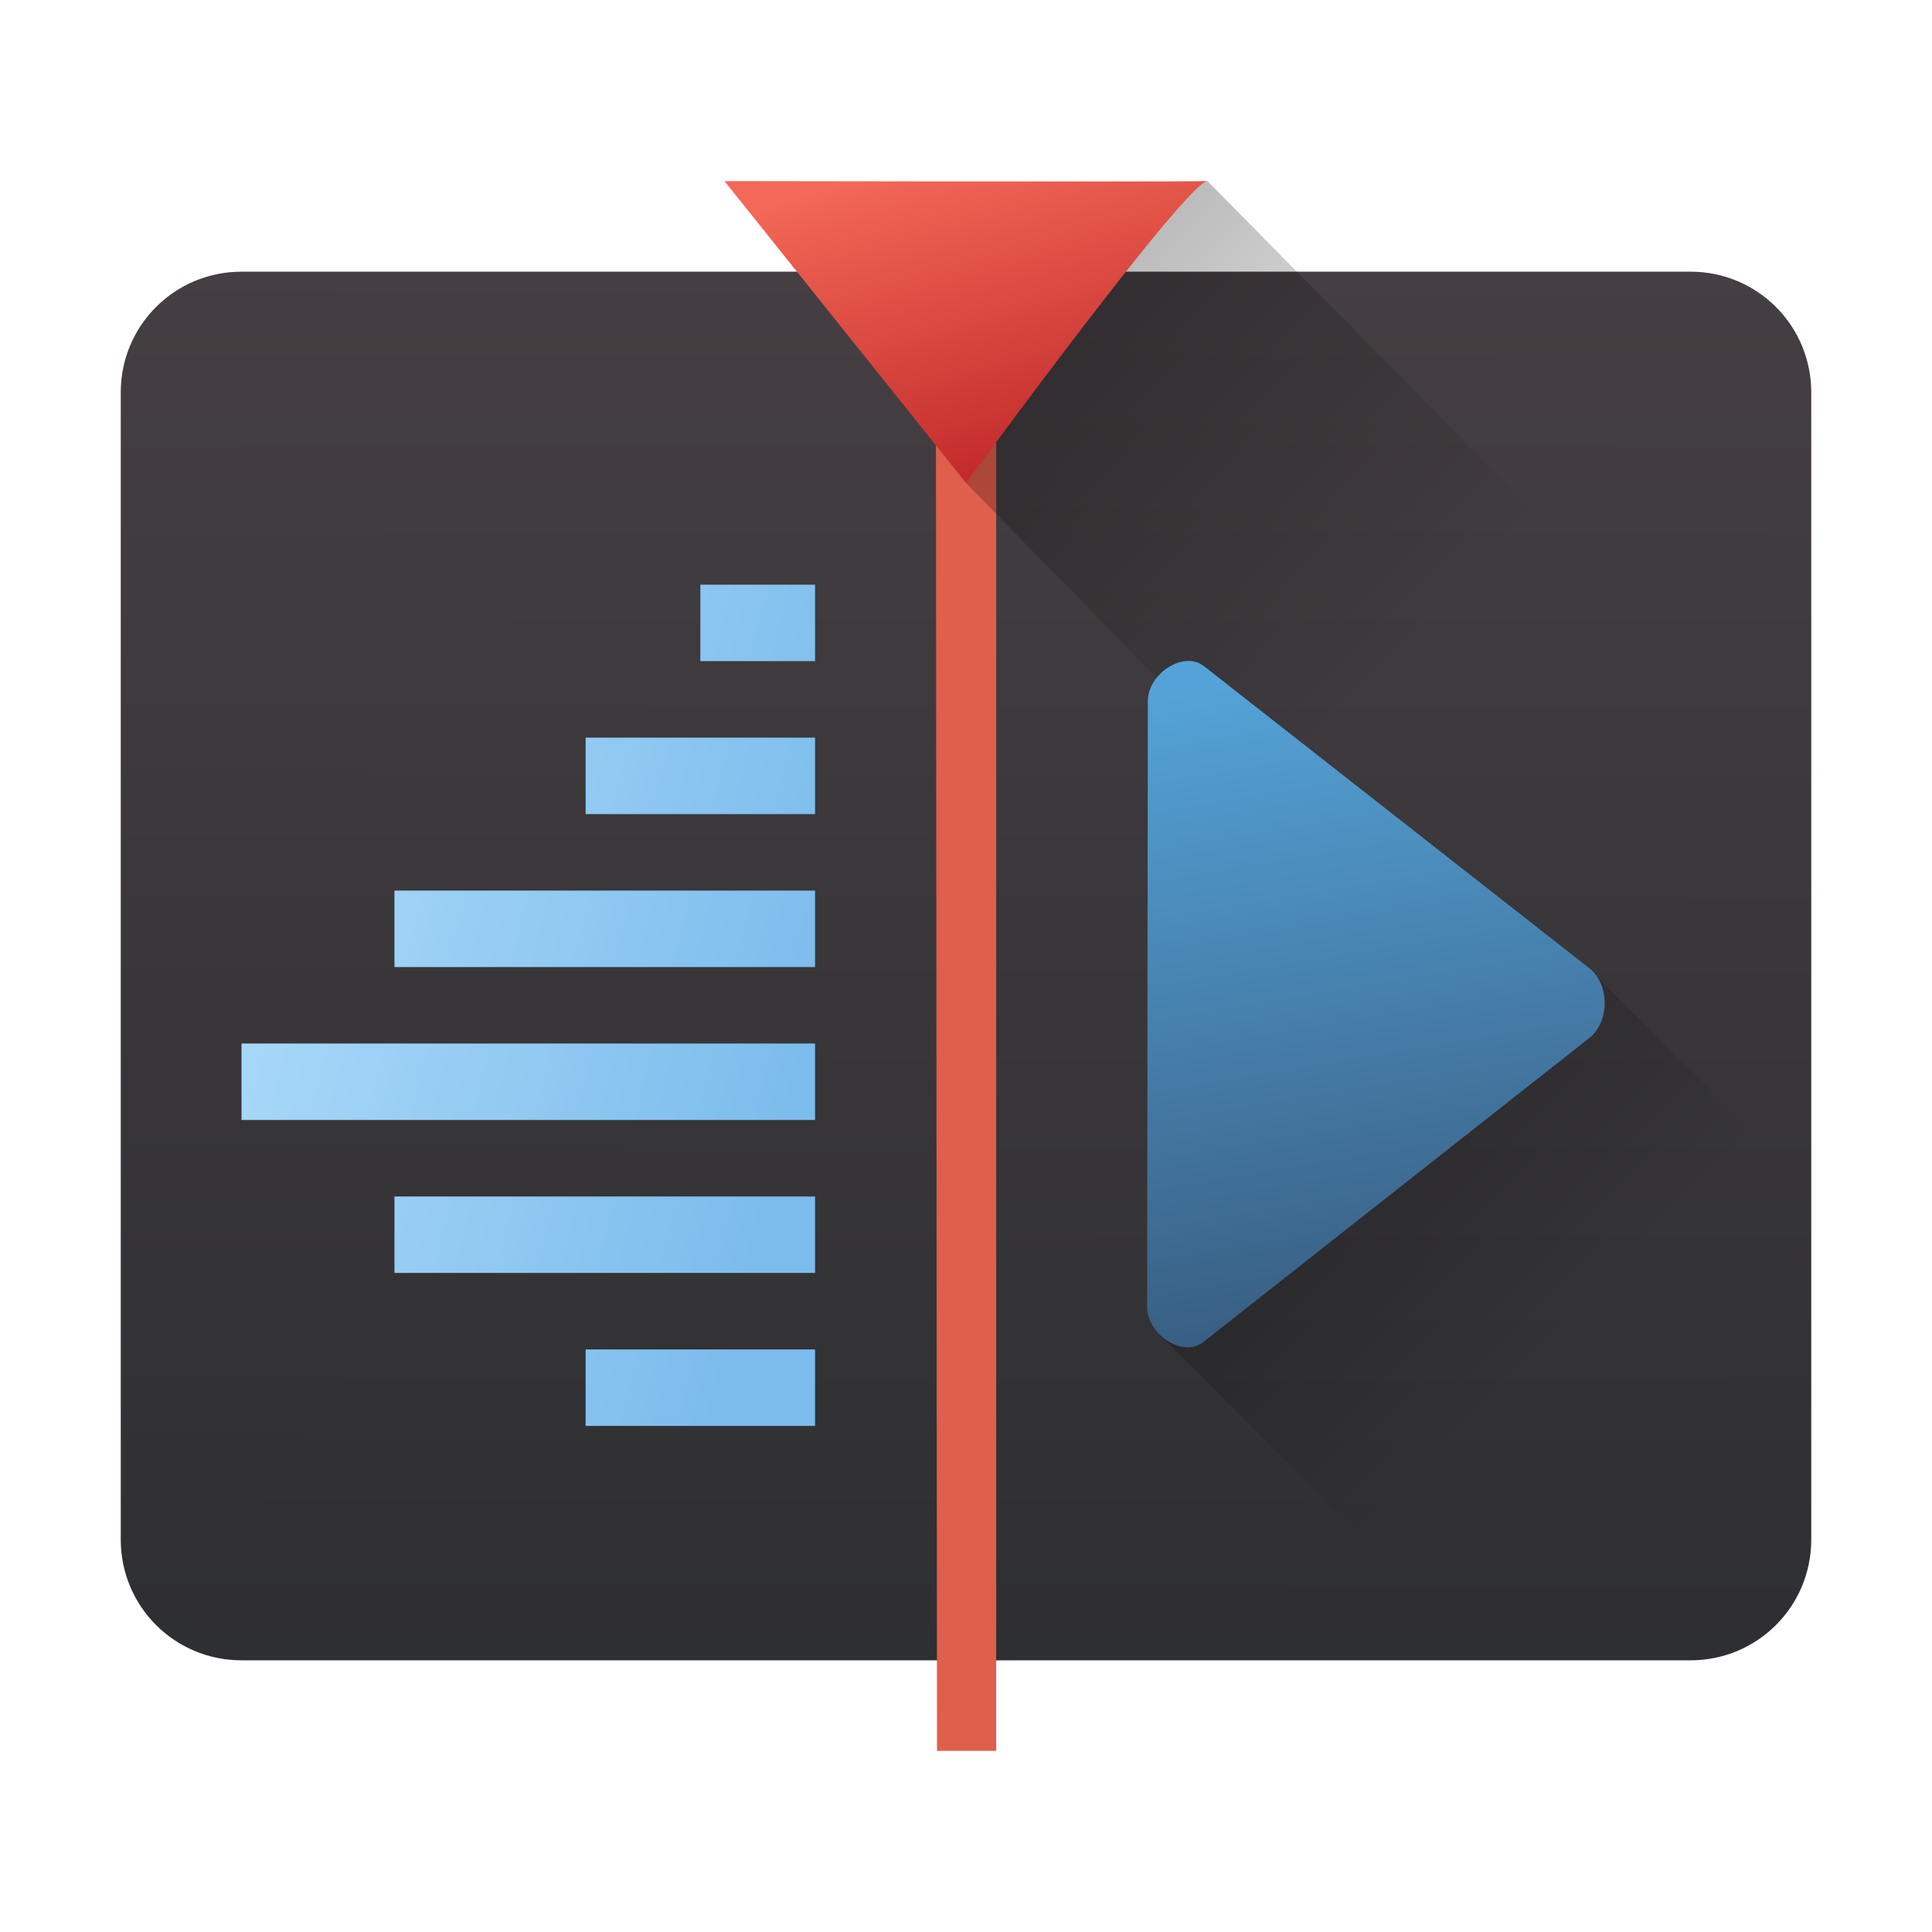 <?xml version="1.0" encoding="UTF-8" standalone="no"?>
<svg
   viewbox="0 0 200 200"
   version="1.1"
   id="svg4"
   sodipodi:docname="kdenlive.svg"
   width="64"
   height="64"
   inkscape:version="1.1.1 (3bf5ae0d25, 2021-09-20, custom)"
   xmlns:inkscape="http://www.inkscape.org/namespaces/inkscape"
   xmlns:sodipodi="http://sodipodi.sourceforge.net/DTD/sodipodi-0.dtd"
   xmlns:xlink="http://www.w3.org/1999/xlink"
   xmlns="http://www.w3.org/2000/svg"
   xmlns:svg="http://www.w3.org/2000/svg">
  <defs
     id="defs8">
    <linearGradient
       xlink:href="#linearGradient4235"
       id="linearGradient4241"
       x1="6"
       y1="20.242"
       x2="21"
       y2="24"
       gradientUnits="userSpaceOnUse"
       gradientTransform="matrix(1.267,0,0,1.267,0.4,2.902)" />
    <linearGradient
       id="linearGradient4235">
      <stop
         style="stop-color:#abdaf9;stop-opacity:1"
         offset="0"
         id="stop7" />
      <stop
         style="stop-color:#7cbcec;stop-opacity:1"
         offset="1"
         id="stop9" />
    </linearGradient>
    <linearGradient
       xlink:href="#linearGradient4216"
       id="linearGradient4222"
       x1="24.358"
       y1="-2.839"
       x2="22.09"
       y2="3.458"
       gradientUnits="userSpaceOnUse"
       gradientTransform="matrix(1.957,0,0,-1.506,-14.69,11.106)" />
    <linearGradient
       id="linearGradient4216">
      <stop
         style="stop-color:#c42c2c;stop-opacity:1"
         offset="0"
         id="stop17" />
      <stop
         style="stop-color:#f36856;stop-opacity:1"
         offset="1"
         id="stop19" />
    </linearGradient>
    <linearGradient
       xlink:href="#linearGradient4224"
       id="linearGradient4230"
       x1="38"
       y1="33"
       x2="35"
       y2="15"
       gradientUnits="userSpaceOnUse"
       gradientTransform="matrix(1.263,0,0,1.263,0.105,2.947)" />
    <linearGradient
       id="linearGradient4224">
      <stop
         style="stop-color:#375a7d;stop-opacity:1"
         offset="0"
         id="stop12" />
      <stop
         style="stop-color:#54a3d8;stop-opacity:1"
         offset="1"
         id="stop14" />
    </linearGradient>
    <linearGradient
       xlink:href="#linearGradient4255"
       id="linearGradient4261"
       x1="21.262"
       y1="4.028"
       x2="34.74"
       y2="17.506"
       gradientUnits="userSpaceOnUse"
       gradientTransform="matrix(1.263,0,0,1.263,1.421,0.947)" />
    <linearGradient
       id="linearGradient4255">
      <stop
         style="stop-color:#000000;stop-opacity:1;"
         offset="0"
         id="stop2" />
      <stop
         style="stop-color:#000000;stop-opacity:0;"
         offset="1"
         id="stop4" />
    </linearGradient>
    <linearGradient
       xlink:href="#linearGradient4255"
       id="linearGradient4275"
       x1="32.266"
       y1="20.126"
       x2="42.889"
       y2="30.749"
       gradientUnits="userSpaceOnUse"
       gradientTransform="matrix(1.263,0,0,1.263,0.105,2.947)" />
    <linearGradient
       inkscape:collect="always"
       xlink:href="#linearGradient7748"
       id="linearGradient942"
       x1="6.129"
       y1="11.595"
       x2="6.167"
       y2="-5.339"
       gradientUnits="userSpaceOnUse"
       gradientTransform="matrix(3.78,0,0,3.78,10.551,18.887)" />
    <linearGradient
       inkscape:collect="always"
       id="linearGradient7748">
      <stop
         style="stop-color:#2a2c2f;stop-opacity:1;"
         offset="0"
         id="stop7744" />
      <stop
         style="stop-color:#4a4246;stop-opacity:1"
         offset="1"
         id="stop7746" />
    </linearGradient>
  </defs>
  <sodipodi:namedview
     id="namedview6"
     pagecolor="#ffffff"
     bordercolor="#666666"
     borderopacity="1.0"
     inkscape:pageshadow="2"
     inkscape:pageopacity="0.0"
     inkscape:pagecheckerboard="0"
     showgrid="false"
     inkscape:zoom="5.6568543"
     inkscape:cx="10.606602"
     inkscape:cy="42.338018"
     inkscape:window-width="1920"
     inkscape:window-height="996"
     inkscape:window-x="0"
     inkscape:window-y="0"
     inkscape:window-maximized="1"
     inkscape:current-layer="svg4"
     showguides="true" />
  <path
     id="path934"
     style="fill:url(#linearGradient942);fill-opacity:1;stroke-width:2;stroke-linecap:round;stroke-linejoin:round"
     d="M 8,9 C 5.784,9 4,10.784 4,13 v 38 c 0,2.216 1.784,4 4,4 h 48 c 2.216,0 4,-1.784 4,-4 V 13 C 60,10.784 58.216,9 56,9 Z"
     sodipodi:nodetypes="sssssssss" />
  <path
     d="m 31,9 0.039,49 h 1.961 V 9 Z"
     style="fill:#e05e4c;fill-opacity:1;stroke:none;stroke-width:3.407;stroke-linecap:round;stroke-linejoin:round;stroke-miterlimit:4;stroke-dasharray:none;stroke-dashoffset:0;stroke-opacity:1"
     id="path40" />
  <path
     style="color:#000000;font-style:normal;font-variant:normal;font-weight:normal;font-stretch:normal;font-size:medium;line-height:normal;font-family:sans-serif;text-indent:0;text-align:start;text-decoration:none;text-decoration-line:none;text-decoration-style:solid;text-decoration-color:#000000;letter-spacing:normal;word-spacing:normal;text-transform:none;writing-mode:lr-tb;direction:ltr;baseline-shift:baseline;text-anchor:start;white-space:normal;clip-rule:nonzero;display:inline;overflow:visible;visibility:visible;isolation:auto;mix-blend-mode:normal;color-interpolation:sRGB;color-interpolation-filters:linearRGB;solid-color:#000000;solid-opacity:1;fill:url(#linearGradient4241);fill-opacity:1;fill-rule:evenodd;stroke:none;stroke-width:9.5;stroke-linecap:butt;stroke-linejoin:miter;stroke-miterlimit:4;stroke-dasharray:none;stroke-dashoffset:0;stroke-opacity:1;color-rendering:auto;image-rendering:auto;shape-rendering:auto;text-rendering:auto;enable-background:accumulate"
     d="m 23.2,19.368 v 2.533 H 27 v -2.533 z m -3.8,5.067 v 2.533 H 27 v -2.533 z m -6.333,5.067 v 2.533 H 27 V 29.502 Z M 8,34.568 v 2.533 h 19 v -2.533 z m 5.067,5.067 v 2.533 H 27 v -2.533 z m 6.333,5.067 v 2.533 H 27 v -2.533 z"
     id="path42" />
  <path
     style="opacity:0.4;fill:url(#linearGradient4261);fill-opacity:1;stroke:none;stroke-width:2.526;stroke-linecap:round;stroke-linejoin:round;stroke-miterlimit:4;stroke-dasharray:none;stroke-opacity:1"
     d="M 40,6 30.831,6.745 27.34,8.771 32,16 65.288,50 V 31.616 Z"
     id="path44"
     sodipodi:nodetypes="ccccccc" />
  <path
     style="opacity:0.4;fill:url(#linearGradient4275);fill-opacity:1;stroke:none;stroke-width:2.526;stroke-linecap:round;stroke-linejoin:round;stroke-miterlimit:4;stroke-dasharray:none;stroke-opacity:1"
     d="m 41.41,27.32 -2.277,7.725 -0.72,9.17 18.522,18.522 h 8.013 V 44.401 L 52.719,32.173 Z"
     id="path48"
     sodipodi:nodetypes="cccccccc" />
  <path
     style="fill:url(#linearGradient4222);fill-opacity:1;stroke:none;stroke-width:3.434;stroke-linecap:round;stroke-linejoin:round;stroke-miterlimit:4;stroke-dasharray:none;stroke-opacity:1"
     d="M 40,6 C 39.294,6.027 24,6 24,6 l 8,10 c 0,0 7.294,-9.973 8,-10 z"
     id="path46"
     sodipodi:nodetypes="cccc" />
  <path
     d="m 39.31,21.896 c -0.62,0.038 -1.288,0.651 -1.287,1.331 L 38,43.299 c 0,0.907 1.186,1.695 1.864,1.157 L 52.646,34.386 c 0.683,-0.532 0.681,-1.78 0,-2.314 L 39.888,22.071 C 39.718,21.937 39.517,21.884 39.31,21.896 Z"
     style="fill:url(#linearGradient4230);fill-opacity:1;fill-rule:nonzero;stroke:none;stroke-width:2.905;stroke-linecap:butt;stroke-linejoin:round;stroke-miterlimit:4;stroke-dasharray:none;stroke-dashoffset:80;stroke-opacity:1"
     id="path50" />
</svg>
